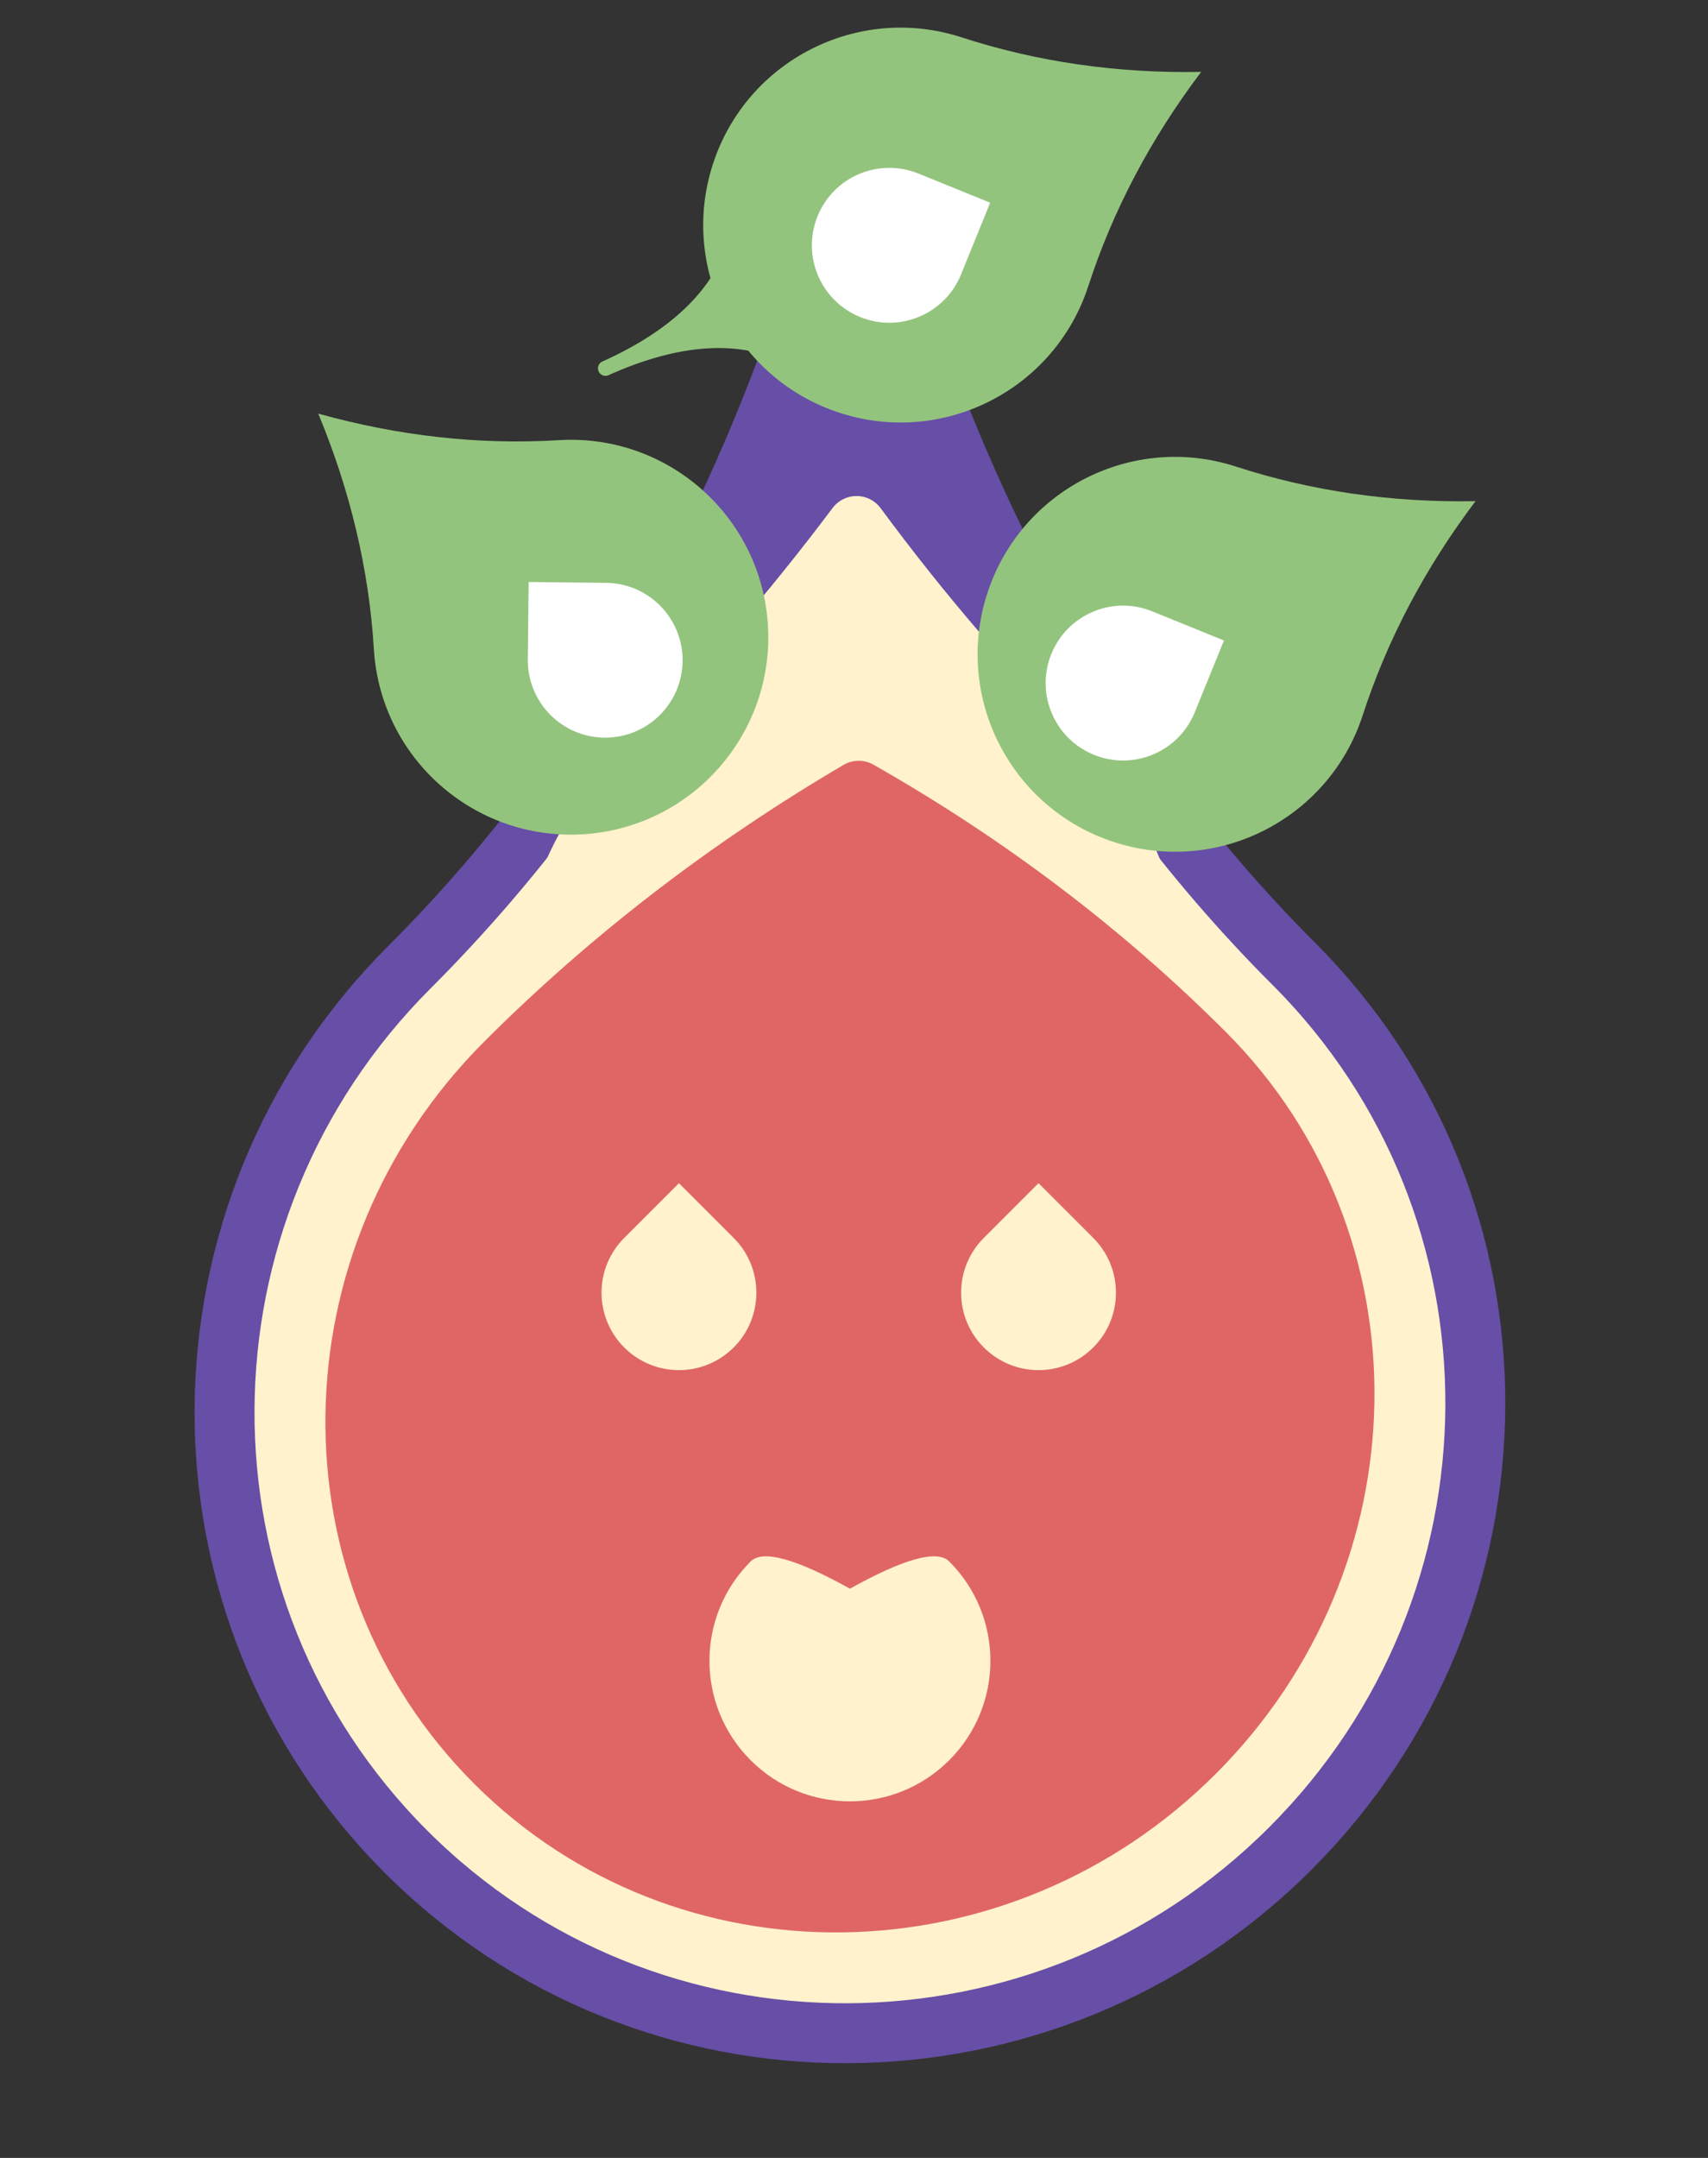 <svg version="1.1" viewBox="0.0 0.0 228.0 288.0" fill="none" stroke="none" stroke-linecap="square"
     stroke-miterlimit="10"
     xmlns="http://www.w3.org/2000/svg">
    <rect x="0.0" y="0.0" width="228.0" height="288.0" fill="#333333" stroke="none"/>
    <clipPath id="g10f8d56089d_0_17.0">
        <path d="m0 0l228.0 0l0 288.0l-228.0 0l0 -288.0z" clip-rule="nonzero"/>
    </clipPath>
    <g clip-path="url(#g10f8d56089d_0_17.0)">
        <path fill="#ffffff" fill-opacity="0.0" d="m0 0l228.0 0l0 288.0l-228.0 0z" fill-rule="evenodd"/>
        <path fill="#93c47d"
              d="m117.121 40.861l0 0c-2.026 5.332 -7.991 8.011 -13.323 5.984q-9.654 -3.669 -22.976 2.315q13.323 -5.984 16.992 -15.638l0 0c2.026 -5.332 7.991 -8.011 13.323 -5.984l0 0c5.332 2.026 8.011 7.991 5.984 13.323z"
              fill-rule="evenodd"/>
        <path stroke="#93c47d" stroke-width="2.0" stroke-linejoin="round" stroke-linecap="butt"
              d="m117.121 40.861l0 0c-2.026 5.332 -7.991 8.011 -13.323 5.984q-9.654 -3.669 -22.976 2.315q13.323 -5.984 16.992 -15.638l0 0c2.026 -5.332 7.991 -8.011 13.323 -5.984l0 0c5.332 2.026 8.011 7.991 5.984 13.323z"
              fill-rule="evenodd"/>
        <path fill="#fff2cc"
              d="m54.197 247.13l0 0c-32.476 -32.476 -32.272 -85.328 0.457 -118.047q42.109 -42.098 59.452 -108.961q16.826 66.736 58.611 108.52l0 0c32.476 32.476 32.272 85.328 -0.457 118.047l0 0c-32.728 32.72 -85.587 32.917 -118.063 0.441z"
              fill-rule="evenodd"/>
        <path stroke="#674ea7" stroke-width="8.0" stroke-linejoin="round" stroke-linecap="butt"
              d="m54.197 247.13l0 0c-32.476 -32.476 -32.272 -85.328 0.457 -118.047q42.109 -42.098 59.452 -108.961q16.826 66.736 58.611 108.52l0 0c32.476 32.476 32.272 85.328 -0.457 118.047l0 0c-32.728 32.72 -85.587 32.917 -118.063 0.441z"
              fill-rule="evenodd"/>
        <path fill="#674ea7" d="m86.785 88.714l56.598 0l0 6.614l-56.598 0z" fill-rule="evenodd"/>
        <path stroke="#674ea7" stroke-width="1.0" stroke-linejoin="round" stroke-linecap="butt"
              d="m86.785 88.714l56.598 0l0 6.614l-56.598 0z" fill-rule="evenodd"/>
        <path fill="#674ea7" d="m94.869 93.619l19.496 -67.906l19.496 67.906z" fill-rule="evenodd"/>
        <path stroke="#674ea7" stroke-width="1.0" stroke-linejoin="round" stroke-linecap="butt"
              d="m94.869 93.619l19.496 -67.906l19.496 67.906z" fill-rule="evenodd"/>
        <path fill="#674ea7" d="m111.845 95.146l0.992 -63.055l30.535 55.181z" fill-rule="evenodd"/>
        <path stroke="#674ea7" stroke-width="1.0" stroke-linejoin="round" stroke-linecap="butt"
              d="m111.845 95.146l0.992 -63.055l30.535 55.181z" fill-rule="evenodd"/>
        <path fill="#674ea7" d="m86.785 87.963l25.622 -55.968l11.008 60.567z" fill-rule="evenodd"/>
        <path stroke="#674ea7" stroke-width="1.0" stroke-linejoin="round" stroke-linecap="butt"
              d="m86.785 87.963l25.622 -55.968l11.008 60.567z" fill-rule="evenodd"/>
        <path fill="#93c47d"
              d="m95.167 21.897l0 0c4.497 -13.838 19.359 -21.41 33.197 -16.913q15.139 4.919 31.975 4.616q-10.142 13.442 -15.062 28.581l0 0c-4.497 13.838 -19.359 21.41 -33.197 16.913l0 0c-13.838 -4.497 -21.41 -19.359 -16.913 -33.197z"
              fill-rule="evenodd"/>
        <path fill="#ffffff"
              d="m109.138 28.849l0 0c2.148 -5.288 8.177 -7.833 13.465 -5.685q4.787 1.945 9.575 3.89q-1.945 4.787 -3.89 9.575l0 0c-2.148 5.288 -8.177 7.833 -13.465 5.685l0 0c-5.288 -2.148 -7.833 -8.177 -5.685 -13.465z"
              fill-rule="evenodd"/>
        <path fill="#fff2cc"
              d="m84.496 160.783l0 0c-15.542 -15.542 -15.176 -41.108 0.819 -57.102q15.627 -15.627 29.025 -33.481q12.892 17.478 28.077 32.663l0 0c15.542 15.542 15.176 41.108 -0.819 57.102l0 0c-15.995 15.995 -41.56 16.361 -57.102 0.819z"
              fill-rule="evenodd"/>
        <path stroke="#fff2cc" stroke-width="8.0" stroke-linejoin="round" stroke-linecap="butt"
              d="m84.496 160.783l0 0c-15.542 -15.542 -15.176 -41.108 0.819 -57.102q15.627 -15.627 29.025 -33.481q12.892 17.478 28.077 32.663l0 0c15.542 15.542 15.176 41.108 -0.819 57.102l0 0c-15.995 15.995 -41.56 16.361 -57.102 0.819z"
              fill-rule="evenodd"/>
        <path fill="#e06666"
              d="m66.119 235.225l0 0c-25.414 -25.414 -24.822 -67.21 1.323 -93.354q20.88 -20.88 47.183 -36.336q25.875 14.717 46.172 35.013l0 0c25.414 25.414 24.822 67.21 -1.323 93.354l0 0c-26.144 26.144 -67.941 26.737 -93.354 1.323z"
              fill-rule="evenodd"/>
        <path stroke="#e06666" stroke-width="8.0" stroke-linejoin="round" stroke-linecap="butt"
              d="m66.119 235.225l0 0c-25.414 -25.414 -24.822 -67.21 1.323 -93.354q20.88 -20.88 47.183 -36.336q25.875 14.717 46.172 35.013l0 0c25.414 25.414 24.822 67.21 -1.323 93.354l0 0c-26.144 26.144 -67.941 26.737 -93.354 1.323z"
              fill-rule="evenodd"/>
        <path fill="#fff2cc"
              d="m83.325 179.832l0 0c-4.036 -4.036 -4.036 -10.579 0 -14.614q3.654 -3.654 7.307 -7.307q3.654 3.654 7.307 7.307l0 0c4.036 4.036 4.036 10.579 0 14.614l0 0c-4.036 4.036 -10.579 4.036 -14.614 0z"
              fill-rule="evenodd"/>
        <path fill="#fff2cc"
              d="m131.325 179.832l0 0c-4.036 -4.036 -4.036 -10.579 0 -14.614q3.654 -3.654 7.307 -7.307q3.654 3.654 7.307 7.307l0 0c4.036 4.036 4.036 10.579 0 14.614l0 0c-4.036 4.036 -10.579 4.036 -14.614 0z"
              fill-rule="evenodd"/>
        <path fill="#fff2cc"
              d="m100.197 234.918l0 0c-7.323 -7.323 -7.323 -19.196 0 -26.52q2.407 -2.407 13.26 3.63q10.852 -6.038 13.26 -3.63l0 0c7.323 7.323 7.323 19.196 0 26.52l0 0c-7.323 7.323 -19.196 7.323 -26.52 0z"
              fill-rule="evenodd"/>
        <path fill="#93c47d"
              d="m131.794 79.184l0 0c4.497 -13.838 19.359 -21.41 33.197 -16.913q15.139 4.919 31.975 4.616q-10.142 13.442 -15.062 28.581l0 0c-4.497 13.838 -19.359 21.41 -33.197 16.913l0 0c-13.838 -4.497 -21.41 -19.359 -16.913 -33.197z"
              fill-rule="evenodd"/>
        <path fill="#ffffff"
              d="m140.344 87.275l0 0c2.148 -5.288 8.177 -7.833 13.465 -5.685q4.787 1.945 9.575 3.89q-1.945 4.787 -3.89 9.575l0 0c-2.148 5.288 -8.177 7.833 -13.465 5.685l0 0c-5.288 -2.148 -7.833 -8.177 -5.685 -13.465z"
              fill-rule="evenodd"/>
        <path fill="#93c47d"
              d="m77.815 111.344l0 0c-14.525 0.887 -27.018 -10.168 -27.906 -24.693q-0.971 -15.891 -7.423 -31.447q16.226 4.512 32.116 3.541l0 0c14.525 -0.887 27.018 10.168 27.906 24.693l0 0c0.887 14.525 -10.168 27.018 -24.693 27.906z"
              fill-rule="evenodd"/>
        <path fill="#ffffff"
              d="m80.678 98.448l0 0c-5.705 -0.061 -10.281 -4.735 -10.22 -10.441q0.055 -5.165 0.11 -10.331q5.165 0.055 10.331 0.11l0 0c5.705 0.061 10.281 4.735 10.22 10.441l0 0c-0.061 5.705 -4.735 10.281 -10.441 10.22z"
              fill-rule="evenodd"/>
    </g>
</svg>
